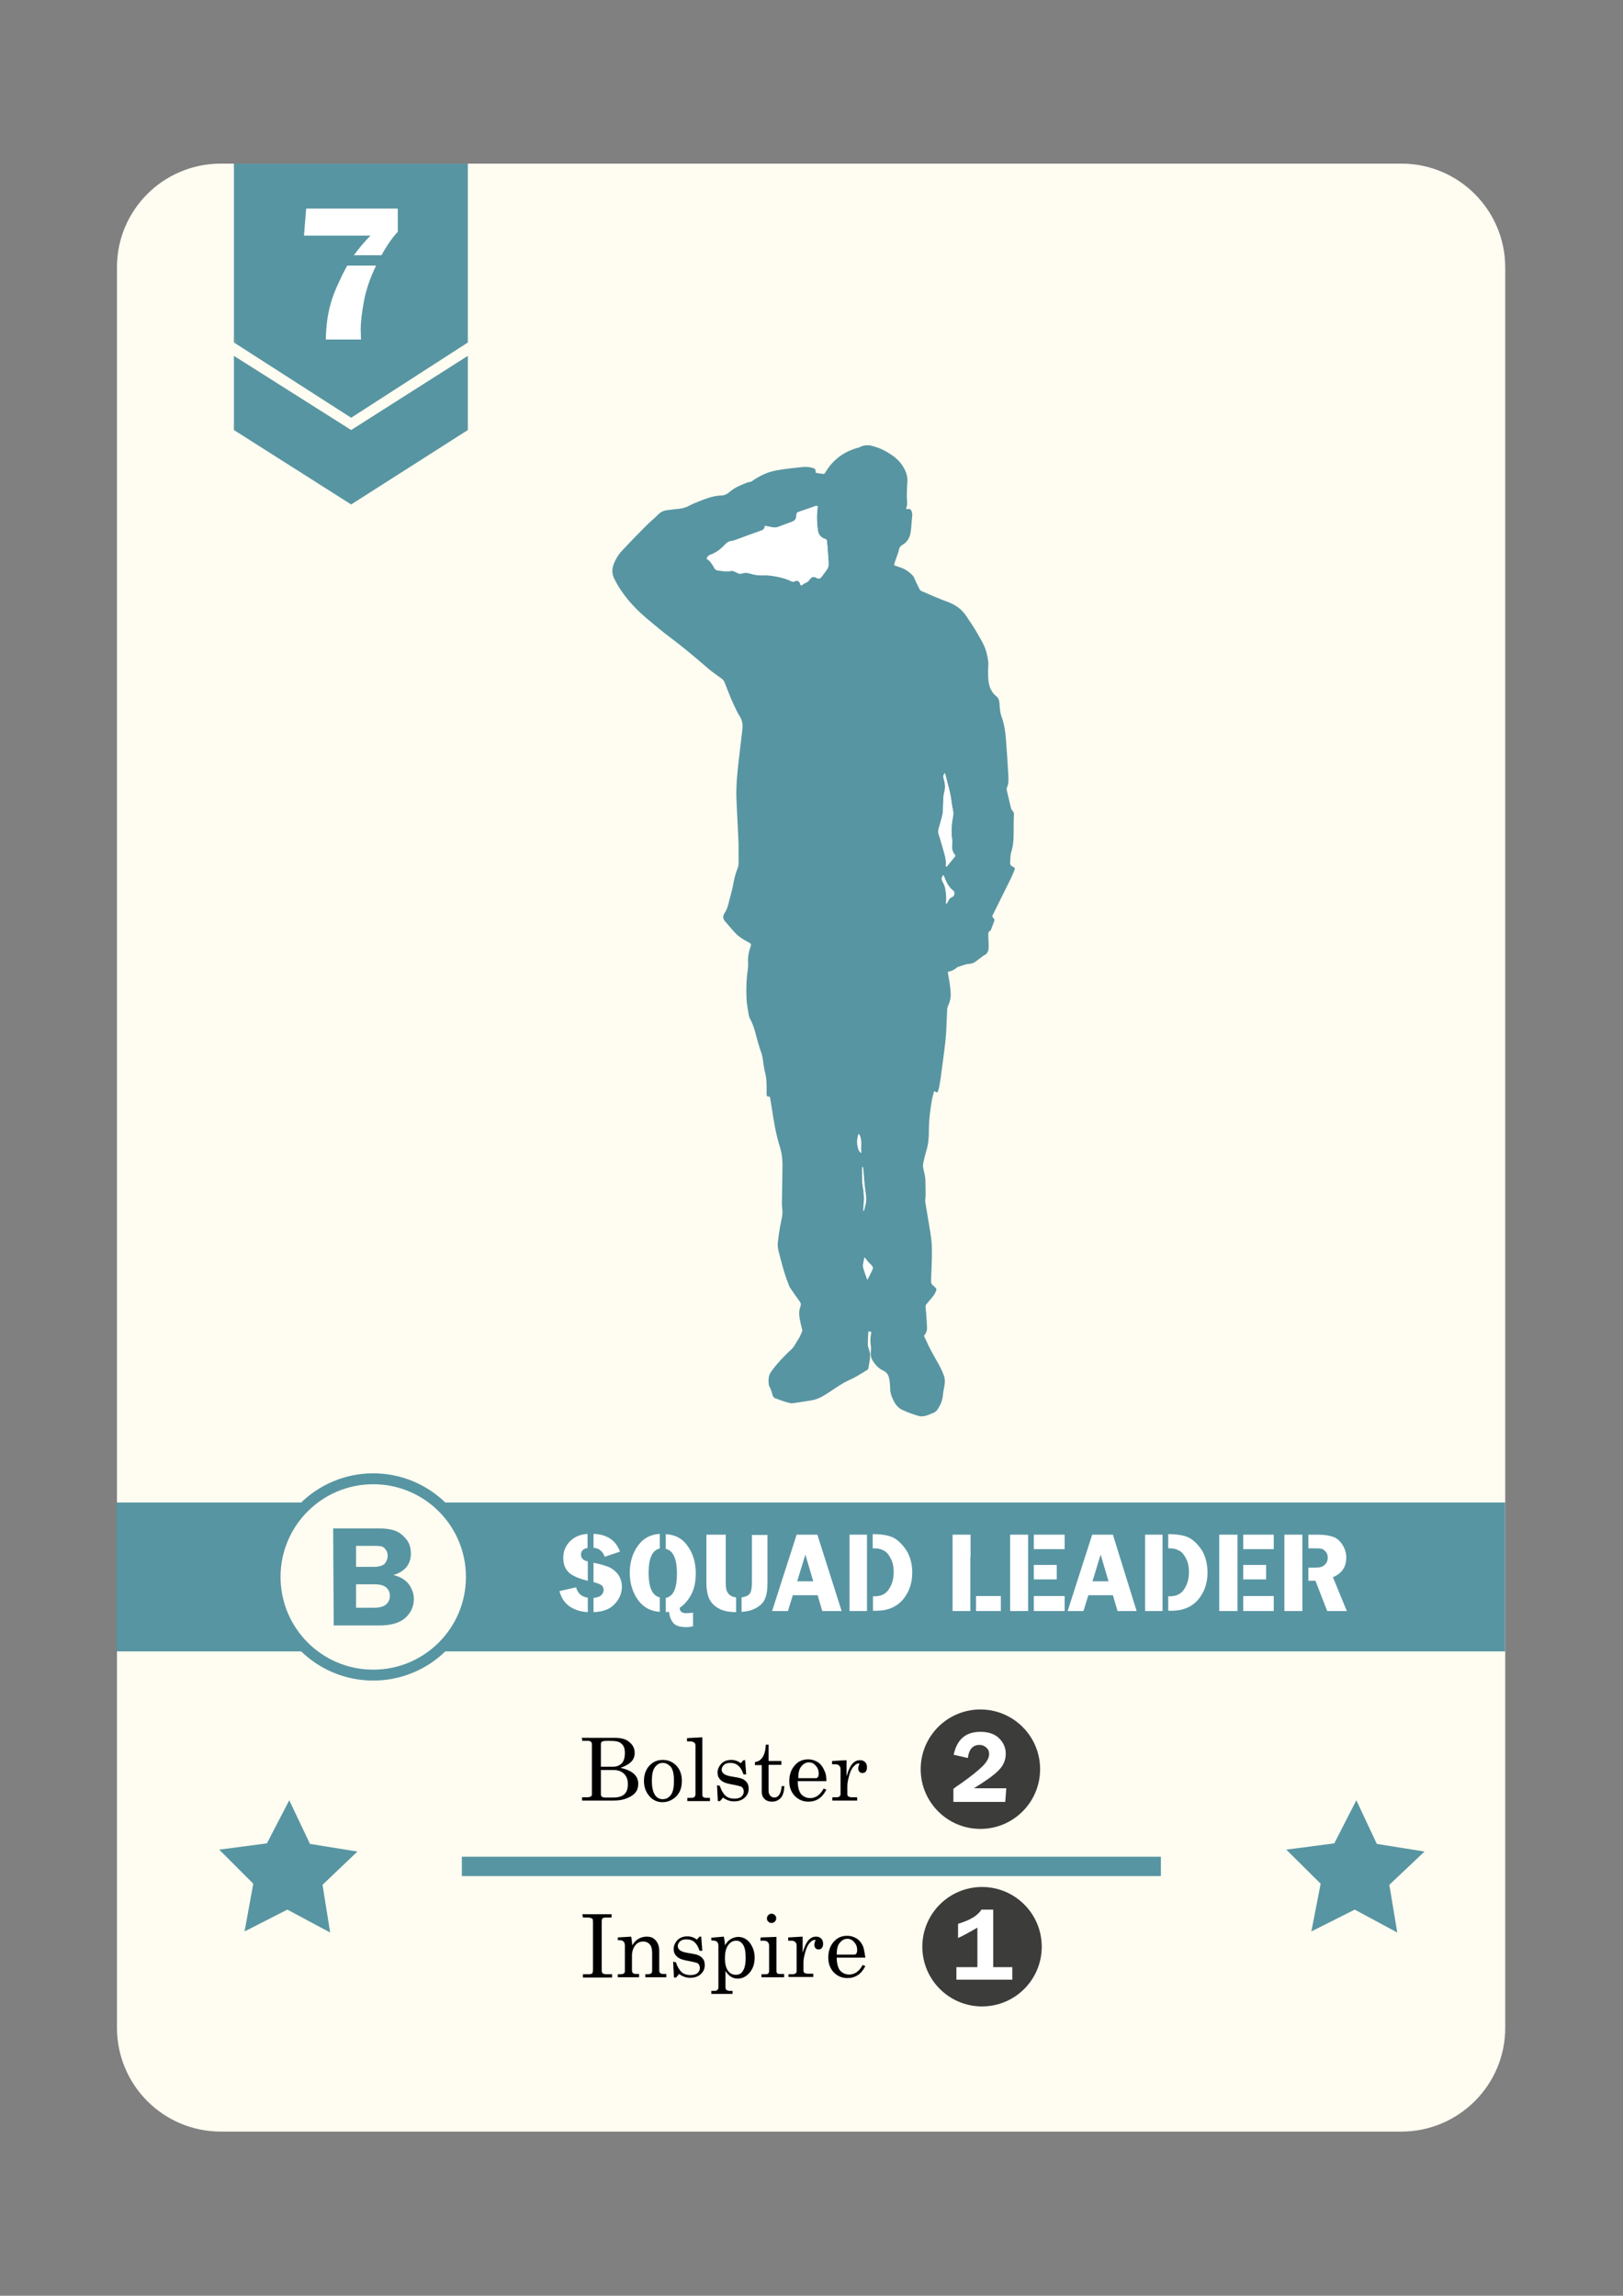 <?xml version="1.0" encoding="utf-8"?>
<!-- Generator: Adobe Illustrator 25.2.1, SVG Export Plug-In . SVG Version: 6.00 Build 0)  -->
<svg version="1.1" id="Layer_1" xmlns="http://www.w3.org/2000/svg" xmlns:xlink="http://www.w3.org/1999/xlink" x="0px" y="0px"
	 viewBox="0 0 595.3 841.9" style="enable-background:new 0 0 595.3 841.9;" xml:space="preserve">
<rect x="0" y="0" width="595.3" height="841.9" fill="#808080" stroke="none"/>
<style type="text/css">
	.st0{fill:#C6C6C6;}
	.st1{fill:#FFFCF1;}
	.st2{fill:#5895A2;}
	.st3{fill:#3C3C3B;}
	.st4{fill:#FFFFFF;}
	.st5{fill:#FFFCF1;stroke:#5895A2;stroke-width:4;stroke-miterlimit:10;}
</style>
<rect x="276" y="581.3" class="st0" width="4.2" height="7.2"/>
<path class="st1" d="M514,781.7H81c-21.1,0-38.1-17.1-38.1-38.1V98.2C42.8,77.1,59.9,60,81,60h433c21.1,0,38.1,17.1,38.1,38.1v645.4
	C552.2,764.6,535,781.7,514,781.7z"/>
<rect x="42.8" y="551" class="st2" width="509.3" height="54.6"/>
<polygon class="st2" points="171.6,60 171.6,125.6 128.8,153.2 85.8,125.6 85.8,60 "/>
<polygon class="st0" points="86.1,125.3 86.7,125.3 86.7,125.6 "/>
<rect x="126.4" y="108.6" class="st2" width="4.6" height="24.1"/>
<rect x="169.4" y="680.9" class="st2" width="256.4" height="7.1"/>
<g>
	<path d="M213.4,637.3h12.1c2.4,0,4.2,0.5,5.4,1.6c1.2,1,1.9,2.3,1.9,3.9c0,1.3-0.4,2.4-1.3,3.3c-0.9,0.9-2.2,1.6-3.9,2.2
		c2.2,0.5,3.8,1.2,4.9,2.2s1.6,2.2,1.6,3.7c0,1.2-0.3,2.2-0.9,3c-0.6,0.8-1.6,1.6-3.1,2.2c-1.4,0.6-3.1,0.9-4.9,0.9h-11.7v-1.2h1.9
		c0.6,0,1-0.1,1.3-0.3s0.4-0.4,0.4-0.6v-18.5c0-0.4-0.1-0.8-0.4-1c-0.3-0.2-0.6-0.3-1.1-0.3h-2L213.4,637.3L213.4,637.3z
		 M220.4,647.9h4.4c1.3,0,2.4-0.4,3.2-1.2s1.2-2.1,1.2-3.9c0-1.1-0.2-2-0.6-2.6s-0.9-1.1-1.7-1.4c-0.7-0.3-2-0.4-3.8-0.4
		c-1.3,0-2,0.1-2.3,0.3s-0.4,0.5-0.4,1L220.4,647.9L220.4,647.9z M220.4,649.1v8.9c0,0.4,0.1,0.7,0.4,0.9c0.2,0.2,0.7,0.3,1.3,0.3
		h2.8c1.9,0,3.2-0.4,4.1-1.2c0.9-0.8,1.3-2.1,1.3-3.8c0-1.6-0.5-2.8-1.4-3.7s-2.2-1.4-3.8-1.4H220.4z"/>
	<path d="M243.1,645.4c2,0,3.6,0.7,5,2.1c1.3,1.4,2,3.3,2,5.6c0,1.6-0.3,3-0.9,4.1c-0.6,1.1-1.4,2-2.6,2.7c-1.2,0.7-2.3,1-3.6,1
		c-1.9,0-3.5-0.7-4.8-2.2s-2-3.3-2-5.6s0.7-4.2,2-5.6S241.1,645.4,243.1,645.4z M243.1,646.5c-1.2,0-2.1,0.5-2.9,1.6s-1.1,2.7-1.1,5
		s0.4,4,1.1,5.1c0.7,1.1,1.7,1.6,2.9,1.6s2.2-0.5,3-1.6s1.1-2.8,1.1-5.3c0-2.3-0.4-3.9-1.1-4.9C245.2,647,244.2,646.5,243.1,646.5z"
		/>
	<path d="M257.6,637.1v21.2c0,0.3,0.1,0.5,0.3,0.7c0.3,0.2,0.6,0.3,1,0.3h1.5v1.2h-8.3v-1.2h1.5c0.5,0,0.8-0.1,1.1-0.3
		c0.2-0.2,0.4-0.5,0.4-1v-17.8c0-0.5-0.1-0.9-0.4-1.1c-0.4-0.3-0.9-0.5-1.4-0.5H252v-1.2L257.6,637.1z"/>
	<path d="M264,654.9c0.6,1.8,1.4,3,2.2,3.7c0.8,0.7,1.9,1,3.1,1c1.1,0,2-0.2,2.6-0.7s0.9-1.1,0.9-1.9c0-0.4-0.1-0.8-0.3-1.2
		c-0.2-0.3-0.5-0.6-0.9-0.7c-0.4-0.1-1.4-0.4-3.1-0.7c-1.6-0.3-2.7-0.6-3.3-1c-0.6-0.3-1.1-0.8-1.5-1.4c-0.4-0.6-0.5-1.3-0.5-2
		c0-1.1,0.4-2,1.1-2.9c0.9-1.1,2.2-1.7,3.9-1.7c1.3,0,2.5,0.4,3.5,1.2l1-1.1h0.6l0.4,5.2h-1c-0.5-1.5-1.1-2.5-1.9-3.2s-1.8-1-2.9-1
		c-1,0-1.8,0.2-2.3,0.7c-0.6,0.5-0.9,1.1-0.9,1.8c0,0.6,0.3,1.1,0.8,1.5s1.5,0.8,3,1c1.7,0.3,2.9,0.5,3.4,0.7c0.9,0.3,1.5,0.8,2,1.4
		c0.5,0.6,0.7,1.4,0.7,2.4c0,1.3-0.5,2.4-1.5,3.3c-1,0.9-2.3,1.3-3.9,1.3c-1.5,0-2.8-0.5-4-1.4l-1.1,1.3h-0.8l-0.3-5.8L264,654.9
		L264,654.9z"/>
	<path d="M280.9,639.8h1v6h4.7v1.4h-4.7v9.4c0,0.8,0.2,1.4,0.6,1.9c0.4,0.4,0.9,0.7,1.5,0.7c0.7,0,1.3-0.3,1.8-1s0.8-1.7,0.9-3.2h1
		c-0.1,2-0.5,3.4-1.3,4.3c-0.8,0.9-1.9,1.4-3.2,1.4c-1.2,0-2.1-0.3-2.8-1c-0.7-0.7-1-1.5-1-2.6v-9.8h-2.5v-1.1
		c1.2-0.2,2-0.7,2.6-1.5C280.4,643.5,280.8,641.9,280.9,639.8z"/>
	<path d="M303.1,653.2h-10.5c0,2.2,0.5,3.8,1.2,4.7c0.9,1,2,1.5,3.4,1.5c2,0,3.7-1.2,4.9-3.5l1,0.4c-1.5,3-3.7,4.4-6.6,4.4
		c-2,0-3.6-0.7-5-2.1c-1.3-1.4-2-3.2-2-5.4c0-2.4,0.7-4.3,2-5.8s2.9-2.2,4.9-2.2c1.4,0,2.6,0.4,3.7,1.1c1,0.7,1.8,1.8,2.3,3.1
		C303,650.5,303.1,651.8,303.1,653.2z M292.8,652.1h6.3c0.4,0,0.7-0.1,0.9-0.4s0.3-0.7,0.3-1.3c0-1.2-0.4-2.1-1.1-2.9
		s-1.5-1.2-2.5-1.2c-1.1,0-2,0.5-2.8,1.5C293.1,648.7,292.8,650.2,292.8,652.1z"/>
	<path d="M305.2,645.8l5.3-0.3v5.9c0.6-2,1.2-3.4,2-4.4s1.8-1.5,2.9-1.5c0.8,0,1.4,0.2,1.9,0.7s0.7,1.1,0.7,2c0,0.7-0.2,1.2-0.5,1.5
		c-0.3,0.4-0.7,0.5-1.2,0.5s-0.9-0.2-1.1-0.5c-0.3-0.3-0.4-0.7-0.4-1.3c0-0.3,0.1-0.7,0.2-1c0.2-0.3,0.2-0.4,0.2-0.5
		c0-0.2-0.1-0.2-0.3-0.2c-0.4,0-0.9,0.2-1.5,0.8c-0.8,0.7-1.3,1.7-1.7,2.9c-0.6,1.9-0.9,3.4-0.9,4.5v3.1c0,0.3,0.1,0.6,0.4,0.8
		s0.7,0.3,1.3,0.3h1.9v1.2h-9.1v-1.2h1.5c0.5,0,0.9-0.1,1.1-0.3s0.4-0.4,0.4-0.7V649c0-0.7-0.1-1.2-0.5-1.5
		c-0.3-0.3-0.7-0.5-1.3-0.5h-1.3V645.8L305.2,645.8z"/>
</g>
<circle class="st3" cx="359.6" cy="648.8" r="21.9"/>
<g>
	<path class="st4" d="M369.1,655.8l-0.4,5h-19V656c0.6-0.5,1.6-1.2,3.1-2.2c3.5-2.5,6-4.5,7.6-6.1s2.4-3.1,2.4-4.4
		c0-1-0.3-1.8-1-2.4c-0.6-0.6-1.5-1-2.5-1c-2.5,0-3.9,1.6-4.3,4.8l-5.2-1.2c1.2-5.6,4.4-8.4,9.8-8.4c3,0,5.3,0.8,6.9,2.4
		c1.6,1.6,2.4,3.5,2.4,5.6c0,2.2-0.8,4.3-2.5,6c-1.7,1.8-4.8,4-9.2,6.7L369.1,655.8L369.1,655.8z"/>
</g>
<polygon class="st2" points="121.1,708.7 105.4,700.3 89.7,708.3 92.9,690.8 80.4,678.3 97.9,676 106.1,660.2 113.7,676.2 
	131.1,679 118.3,691.2 "/>
<polygon class="st2" points="512.5,708.7 496.9,700.3 481,708.3 484.4,690.8 471.8,678.3 489.4,676 497.5,660.2 505,676.2 
	522.5,679 509.6,691.2 "/>
<polygon class="st2" points="171.6,130.5 171.6,157.7 128.8,185 85.8,157.7 85.8,130.5 128.8,157.7 "/>
<path class="st2" d="M317.5,163.3c0.5,0,1,0,1.5,0c2.2,0.5,4.4,1.3,6.4,2.5c2.4,1.4,4.6,3.1,6,5.6c1,1.7,1.6,3.5,1.4,5.5
	c-0.1,1.8-0.2,3.6-0.2,5.3c0.1,1.4,0.3,2.8-0.2,4.2c0,0.1,0,0.2,0,0.3c0.1,0,0.2,0,0.3,0c1.2-0.2,1.5,0.1,1.8,1.3
	c0.1,0.3,0.1,0.6,0.1,0.9c-0.2,2.1-0.3,4.3-0.6,6.4c-0.3,1.9-1.3,3.6-3,4.5c-0.8,0.5-1.2,1.1-1.3,1.9c-0.1,0.3-0.1,0.6-0.2,0.8
	c-0.5,1.3-0.9,2.7-1.4,4c-0.2,0.5-0.2,0.9,0.4,1c0.5,0.1,1,0.4,1.5,0.5c1.9,0.6,3.5,1.7,4.8,3.1c0.1,0.1,0.2,0.3,0.3,0.4
	c0.7,1.6,1.4,3.1,2.2,4.6c0.1,0.3,0.5,0.6,0.8,0.7c3.2,1.4,6.4,2.8,9.7,4c2.6,1,4.8,2.5,6.4,4.8c1.5,2.2,3,4.4,4.3,6.7
	s2.8,4.6,3.4,7.3c0.3,1.4,0.7,2.8,0.6,4.3c-0.1,1.7-0.1,3.5,0,5.2c0.2,2.5,1,4.7,3,6.3c0.8,0.6,1,1.5,1.1,2.5c0.1,1.7,0.2,3.5,0.8,5
	c1,2.8,1.4,5.7,1.6,8.7c0.3,4,0.6,8,0.8,12c0.1,1.8,0.3,3.6-0.5,5.3c-0.1,0.3-0.1,0.7,0,1c0.5,2.1,1,4.3,1.5,6.4
	c0.1,0.4,0.4,0.9,0.7,1.2c0.3,0.3,0.4,0.6,0.4,1.1c-0.1,1.9-0.1,3.7-0.1,5.6c0,2.7,0,5.3-0.8,8c-0.5,1.4-0.4,3-0.5,4.5
	c0,0.2,0.2,0.5,0.4,0.8c0.1,0.1,0.4,0.2,0.5,0.3c0.9,0.4,1,0.6,0.6,1.5c-0.4,1-0.8,2-1.3,3c-2.2,4.4-4.4,8.9-6.6,13.3
	c-0.2,0.4-0.2,0.7,0.2,1c0.4,0.3,0.5,0.6,0.4,1.1c-0.4,1.1-0.8,2.2-1.2,3.2c-0.1,0.3-0.5,0.5-0.7,0.8c-0.1,0.1-0.3,0.2-0.3,0.4
	c0,1.2,0,2.4,0.1,3.6c0,0.9,0.1,1.9-0.1,2.8c-0.1,0.5-0.4,0.9-0.7,1.3c-0.3,0.3-0.8,0.5-1.1,0.7c-1,0.8-2.1,1.5-3.1,2.3
	c-0.3,0.2-0.7,0.4-1.1,0.5c-0.7,0.2-1.4,0.2-2,0.3c-0.8,0.2-1.6,0.5-2.5,0.8c-0.4,0.1-0.8,0.2-1.1,0.5c-0.9,0.7-1.9,1.3-3.1,1.4
	c0,0,0,0-0.1,0.1c0,0.3,0,0.7,0.1,1.1c0.4,2.2,0.8,4.4,0.9,6.6c0.1,1.6-0.2,3-0.8,4.4c-0.3,0.6-0.5,1.2-0.5,1.9
	c-0.2,3.7-0.2,7.4-0.6,11.1c-0.5,4.7-1.2,9.3-1.8,14c-0.2,1.4-0.4,2.8-0.8,4.2c-0.3,1.1-0.4,1.1-1.4,0.5c0,0-0.1,0-0.2,0
	c-0.2,0.9-0.5,1.8-0.7,2.7c-0.7,3.9-1.2,7.9-1.2,11.9c0,2.4-0.2,4.8-0.9,7.1c-0.4,1.4-0.8,2.9-1.1,4.3c-0.1,0.6-0.2,1.3-0.1,1.9
	c0.2,1.4,0.7,2.8,0.8,4.2c0.1,2,0.1,4,0.1,6c0,0.9-0.2,1.7-0.1,2.6c0.5,3.2,1.1,6.4,1.6,9.6c0.4,2.4,0.8,4.8,0.8,7.2
	c0.1,4.1-0.2,8.1-0.3,12.2c0,0.6,0.2,1,0.6,1.4c0.3,0.2,0.6,0.5,0.9,0.8c0.5,0.4,0.6,0.9,0.3,1.4c-0.3,0.7-0.6,1.3-1.1,1.9
	c-0.8,1-1.6,1.9-2.4,2.9c-0.2,0.2-0.3,0.5-0.3,0.8c0,0.8,0.1,1.5,0.2,2.3c0.1,1.6,0.2,3.1,0.3,4.7c0.1,1.3,0,2.6-1,3.6
	c-0.1,0.1-0.1,0.3,0,0.4c1,2.1,1.9,4.2,3.1,6.3c1.4,2.5,2.9,4.9,3.9,7.5c0.5,1.2,0.7,2.3,0.5,3.6c-0.2,1.5-0.6,3.1-0.7,4.6
	c-0.2,1.7-0.9,3.2-1.8,4.6c-0.4,0.7-1,1.2-1.8,1.5c-0.9,0.3-1.8,0.8-2.7,1c-0.8,0.2-1.7,0.3-2.4,0.1c-2-0.6-4.1-1.3-6-2.2
	c-1.4-0.6-2.4-1.7-3.1-3c-0.8-1.5-1.5-3.1-1.5-4.9c0-0.9-0.1-1.9-0.2-2.8c-0.2-1.6-0.7-3-2.2-3.7c-1.8-0.8-3.1-2.2-4.1-3.9
	c-0.6-1-0.7-2-0.6-3.1c0.1-0.8,0.1-1.6,0-2.3c-0.2-1.4-0.2-2.8,0.1-4.2c0.2-0.8,0-1-1-0.9c-0.1,1.6-0.2,3.2-0.2,4.8
	c0,0.5,0.2,1.1,0.4,1.6c0.1,0.5,0.3,1,0.4,1.5c0.2,1.9-0.3,3.7-0.6,5.6c0,0.2-0.2,0.4-0.3,0.5c-1.4,0.9-2.9,1.8-4.3,2.6
	c-1.4,0.8-3,1.4-4.4,2.2c-2.4,1.4-4.6,3-7,4.5c-1.6,1-3.3,1.7-5.2,2c-1.5,0.2-3,0.5-4.5,0.7c-1.1,0.1-2.2,0.5-3.2,0.2
	c-1.8-0.4-3.5-1.1-5.2-1.7c-0.6-0.2-0.9-0.7-1.1-1.4c-0.2-0.8-0.4-1.5-0.7-2.2c-0.2-0.5-0.6-0.9-0.6-1.4c-0.2-1.6-0.2-3.3,0.8-4.7
	c2.2-3.1,4.9-5.9,7.7-8.5c0.3-0.3,0.6-0.6,0.8-1c0.5-0.8,0.9-1.5,1.4-2.3c0.1-0.2,0.3-0.4,0.4-0.6c0.4-0.7,0.7-1.5,1-2.2
	c0.1-0.2,0.2-0.4,0.2-0.6c-0.2-1-0.5-1.9-0.7-2.9c-0.4-2-0.8-3.9,0-5.9c0.3-0.8,0.1-1.4-0.4-2c-1.1-1.5-2.2-3.1-3.3-4.7
	c-0.2-0.3-0.4-0.6-0.5-1c-1.7-4.2-2.8-8.5-3.9-12.9c-0.2-0.9-0.3-2-0.2-2.9c0.2-1.9,0.5-3.7,0.8-5.6c0.4-2.3,1.2-4.6,0.8-7
	c-0.1-0.6-0.1-1.2-0.1-1.8c0.1-4.1,0.1-8.2,0.2-12.3c0.1-2.8-0.1-5.6-0.9-8.2c-1.5-4.7-2.3-9.5-3-14.3c-0.2-1.4-0.5-2.8-0.7-4.2
	c-1.2-0.1-1.2-0.1-1.2-1.3c0-1.6,0-3.2-0.1-4.8c-0.1-1.3-0.4-2.6-0.7-3.8c-0.5-2.4-0.5-4.9-1.5-7.2c-0.2-0.5-0.3-1.1-0.5-1.6
	c-1.1-3.4-1.6-7-3.4-10.1c-0.1-0.3-0.2-0.6-0.3-0.9c-0.3-1.7-0.6-3.4-0.8-5.1c-0.2-3.2-0.2-6.4,0.1-9.6c0.2-1.6,0.5-3.2,0.4-4.9
	c-0.1-1.6,0.1-3,0.5-4.5c0.2-0.5,0.3-1,0.5-1.5s0-0.8-0.4-1.1c-1.5-0.8-3-1.6-4.3-2.7c-1.8-1.6-3.2-3.5-4.8-5.3
	c-0.8-0.9-0.8-2-0.1-3c0.6-0.9,1-1.9,1.3-3c0.5-2.3,1.3-4.5,1.7-6.8c0.4-2.1,0.8-4.2,1.6-6.2c0.5-1,0.6-2.2,0.5-3.3
	c0-0.7,0-1.4,0-2.2c0-1.3,0-2.5,0-3.8c-0.2-5.7-0.6-11.5-0.8-17.2c-0.1-4.3,0.3-8.6,0.8-12.9c0.5-4,0.9-7.9,1.4-11.9
	c0.2-1.7,0-3.2-0.9-4.7c-1-1.6-1.8-3.4-2.6-5.1c-1.1-2.4-2-4.9-3-7.4c-0.2-0.6-0.6-1.1-1.2-1.5c-1.6-1.2-3.3-2.3-4.8-3.6
	c-4.5-3.9-9-7.7-13.8-11.3c-3.1-2.3-6-4.8-8.9-7.2c-4.8-4.1-8.9-8.7-11.7-14.3c-0.9-1.7-1-3.4-0.4-5.2c0.7-2,1.8-3.8,3.2-5.3
	c2.9-3.1,5.9-6.2,8.9-9.2c1.3-1.3,2.8-2.5,4.1-3.8c0.9-1,2-1.6,3.4-1.8c1.1-0.1,2.2-0.3,3.3-0.4c1.7-0.1,3.4-0.4,5-1.3
	c0.7-0.4,1.6-0.8,2.4-1.1c3-1.2,6-2.5,9.3-2.6c1.1,0,2.1-0.5,2.9-1.2s1.7-1.3,2.6-1.8c1.3-0.7,2.7-1.2,4.1-1.8
	c0.2-0.1,0.5-0.1,0.7-0.1c0.4-0.1,0.8-0.2,1-0.4c2.7-1.9,5.6-3.3,8.9-3.9c2.8-0.5,5.5-0.8,8.3-1.1c1.6-0.2,3.1-0.3,4.7,0.1
	c1.3,0.4,1.4,0.5,1.4,1.8c0,0,0,0.1,0.1,0.1c0.8,0.1,1.7,0.3,2.5,0.4c0.5,0.1,0.7-0.2,0.9-0.5c2.9-4.9,7.2-8,12.8-9.3
	C315.5,163.7,316.5,163.5,317.5,163.3z M259.2,204.9c0.5,0.4,1.1,0.8,1.5,1.3c0.5,0.6,0.9,1.3,1.3,2c0.3,0.5,0.7,0.9,1.2,0.9
	c1.1,0.1,2.2,0.3,3.4,0.4c0.3,0,0.7-0.1,1-0.1c0.4,0,0.8-0.2,1.2-0.1c0.7,0.2,1.3,0.6,2,0.9c0.3,0.1,0.8,0.2,1.1,0.1
	c1-0.3,2-0.4,3-0.1c1.8,0.6,3.6,0.8,5.5,0.7c0.7-0.1,1.4,0,2,0.1c2.7,0.4,5.4,0.9,7.9,2.1c0.4,0.2,0.8,0.2,1.2,0c1-0.5,1.7-0.1,2,1
	c0.1,0.5,0.4,0.6,0.8,0.3c0.3-0.2,0.5-0.5,0.9-0.6c0.9-0.3,1.5-0.9,2-1.6c0.6-0.8,1.3-0.9,2.2-0.4c0.9,0.5,1.4,0.4,2-0.4
	c0.7-0.9,1.5-1.9,2.1-2.9c0.2-0.4,0.4-0.9,0.4-1.4c0-0.9,0-1.7-0.1-2.6c-0.1-2-0.3-4.1-0.5-6.1c0-0.4-0.2-0.7-0.7-0.8
	c-1.5-0.5-2.4-1.5-2.6-3.1c-0.4-2.8-0.5-5.7-0.1-8.5c0.1-0.4-0.1-0.5-0.4-0.5c-0.2,0-0.4,0.1-0.5,0.1c-2,0.7-4.1,1.4-6.1,2.1
	c-0.6,0.2-0.8,0.5-0.8,1.2c0,1.4-0.5,2-1.8,2.5c-1.5,0.6-3.1,1.1-4.6,1.7c-0.9,0.4-1.7,0.4-2.6,0.2c-0.8-0.2-1.7-0.3-2.6-0.5
	c0,1.3-0.8,1.6-1.7,1.9c-2.9,1-5.9,2.1-8.8,3.2c-0.4,0.1-0.9,0.3-1.3,0.4c-1.1,0.1-2,0.5-2.8,1.4c-1.6,1.7-3.4,3.1-5.6,3.8
	C259.8,203.8,259.4,204.3,259.2,204.9z M346.6,283.5c-0.6,0.8-0.7,0.9-0.5,1.7c0.4,1.5,0.8,3.1,0.4,4.6c-0.6,2.1-0.5,4.3-0.6,6.5
	c0,0.8,0,1.6-0.2,2.3c-0.4,1.8-0.9,3.5-1.4,5.2c-0.2,0.7-0.2,1.3,0,2c0.6,2.1,1.3,4.3,1.9,6.4c0.5,1.7,0.9,3.4,0.7,5.1
	c0,0.1,0,0.2,0.1,0.3c0.1,0,0.1,0.1,0.2,0.1c1.1-1.3,2.1-2.6,3.2-3.9c-0.1-0.2-0.2-0.4-0.3-0.6c-0.8-1-1-2.2-0.9-3.5
	c0.1-0.7,0.1-1.4,0-2c-0.4-2.7-0.3-5.4,0.3-8.1c0.2-0.9,0.2-1.8,0-2.7c-0.2-0.9-0.4-1.9-0.5-2.9
	C348.6,290.5,347.5,287.1,346.6,283.5z M347,331.4c0,0,0.1,0,0.2,0c0.2-0.2,0.4-0.5,0.5-0.7c0.3-0.9,0.9-1.5,1.7-1.8
	c0.7-0.3,0.9-1.7,0.4-2.1c-1.5-1.2-2.5-2.7-3.1-4.4c-0.2-0.5-0.4-0.9-0.6-1.4c-0.6,0.7-0.7,1.4-0.4,2.2c0.4,0.8,0.8,1.5,1,2.3
	c0.3,1.7,0.6,3.4,0.4,5.2C346.9,330.9,347,331.1,347,331.4z M317.1,461.1c-0.2,0.9-0.4,1.6-0.5,2.4c-0.1,0.5-0.1,1.1,0.1,1.6
	c0.4,1.2,0.8,2.4,1.2,3.5c0.1,0.2,0.2,0.3,0.3,0.6c0.7-1.3,1.3-2.5,1.8-3.7c0.3-0.6,0-1.1-0.4-1.6c-0.5-0.5-1-0.9-1.4-1.4
	C318,462.1,317.5,461.6,317.1,461.1z M316.5,428c-0.1,0-0.2,0-0.3,0c0,1.2,0,2.5,0,3.7c0,1,0.1,2.1,0.2,3.1c0.4,2.1,0.6,4.2,0.4,6.4
	c-0.1,0.9-0.1,1.9-0.2,2.8c0.1,0,0.1,0,0.2,0c0.2-0.9,0.5-1.8,0.7-2.8c0.3-1.6,0-3.1-0.2-4.7c-0.3-2.4-0.4-4.9-0.7-7.3
	C316.6,428.8,316.5,428.4,316.5,428z M315,415.8c-1.1,2.2-0.5,6.4,0.9,7C315.5,420.4,316.4,418,315,415.8z"/>
<path class="st4" d="M259.2,204.9c0.1-0.6,0.5-1.1,1.1-1.3c2.2-0.7,4.1-2.1,5.6-3.8c0.8-0.9,1.6-1.3,2.8-1.4c0.4,0,0.9-0.2,1.3-0.4
	c2.9-1.1,5.9-2.1,8.8-3.2c0.9-0.3,1.8-0.6,1.7-1.9c0.9,0.2,1.8,0.3,2.6,0.5c0.9,0.2,1.7,0.1,2.6-0.2c1.5-0.6,3-1.2,4.6-1.7
	c1.3-0.5,1.8-1.1,1.8-2.5c0-0.6,0.2-0.9,0.8-1.2c2-0.7,4.1-1.4,6.1-2.1c0.2-0.1,0.4-0.1,0.5-0.1c0.3,0,0.5,0.1,0.4,0.5
	c-0.4,2.8-0.4,5.7,0.1,8.5c0.2,1.5,1.2,2.6,2.6,3.1c0.5,0.1,0.6,0.4,0.7,0.8c0.2,2,0.3,4.1,0.5,6.1c0.1,0.9,0.1,1.7,0.1,2.6
	c0,0.5-0.2,1-0.4,1.4c-0.7,1-1.4,1.9-2.1,2.9c-0.6,0.8-1.1,0.9-2,0.4s-1.6-0.4-2.2,0.4c-0.5,0.7-1.1,1.3-2,1.6
	c-0.3,0.1-0.6,0.4-0.9,0.6c-0.5,0.3-0.7,0.2-0.8-0.3c-0.3-1.1-1-1.5-2-1c-0.4,0.2-0.8,0.2-1.2,0c-2.5-1.2-5.2-1.8-7.9-2.1
	c-0.7-0.1-1.4-0.1-2-0.1c-1.9,0.1-3.7-0.1-5.5-0.7c-1-0.3-2-0.3-3,0.1c-0.3,0.1-0.7,0-1.1-0.1c-0.7-0.3-1.3-0.7-2-0.9
	c-0.4-0.1-0.8,0-1.2,0.1c-0.3,0-0.7,0.1-1,0.1c-1.1-0.1-2.2-0.2-3.4-0.4c-0.6-0.1-1-0.4-1.2-0.9c-0.4-0.7-0.8-1.4-1.3-2
	C260.5,205.7,259.9,205.4,259.2,204.9z"/>
<path class="st4" d="M346.6,283.5c0.8,3.6,2,7,2.4,10.7c0.1,1,0.3,1.9,0.5,2.9c0.2,0.9,0.2,1.8,0,2.7c-0.5,2.7-0.6,5.4-0.3,8.1
	c0.1,0.7,0.1,1.4,0,2c-0.2,1.3,0.1,2.5,0.9,3.5c0.1,0.2,0.2,0.4,0.3,0.6c-1.1,1.3-2.1,2.6-3.2,3.9c-0.1,0-0.1-0.1-0.2-0.1
	c0-0.1-0.1-0.2-0.1-0.3c0.2-1.8-0.2-3.4-0.7-5.1c-0.6-2.1-1.2-4.3-1.9-6.4c-0.2-0.7-0.2-1.3,0-2c0.5-1.7,1-3.5,1.4-5.2
	c0.2-0.8,0.2-1.6,0.2-2.3c0.1-2.2,0-4.4,0.6-6.5c0.4-1.6,0-3.1-0.4-4.6C346,284.3,346,284.2,346.6,283.5z"/>
<path class="st4" d="M347,331.4c0-0.3,0-0.6,0-0.8c0.2-1.8-0.1-3.5-0.4-5.2c-0.1-0.8-0.6-1.5-1-2.3s-0.2-1.5,0.4-2.2
	c0.2,0.5,0.5,0.9,0.6,1.4c0.7,1.7,1.6,3.2,3.1,4.4c0.5,0.4,0.3,1.9-0.4,2.1c-0.9,0.4-1.4,1-1.7,1.8c-0.1,0.3-0.3,0.5-0.5,0.7
	C347,331.4,347,331.4,347,331.4z"/>
<path class="st4" d="M317.1,461.1c0.4,0.5,0.7,1.1,1.1,1.5c0.4,0.5,1,1,1.4,1.4c0.5,0.4,0.7,1,0.4,1.6c-0.6,1.2-1.2,2.3-1.8,3.7
	c-0.2-0.3-0.3-0.5-0.3-0.6c-0.4-1.2-0.9-2.4-1.2-3.5c-0.1-0.5-0.1-1-0.1-1.6C316.8,462.7,317,461.9,317.1,461.1z"/>
<path class="st4" d="M316.5,428c0.1,0.4,0.1,0.8,0.2,1.2c0.2,2.4,0.3,4.9,0.7,7.3c0.2,1.6,0.5,3.1,0.2,4.7c-0.2,0.9-0.5,1.9-0.7,2.8
	c-0.1,0-0.1,0-0.2,0c0.1-0.9,0.1-1.9,0.2-2.8c0.2-2.1-0.1-4.3-0.4-6.4c-0.2-1-0.2-2.1-0.2-3.1c0-1.2,0-2.5,0-3.7
	C316.2,428,316.4,428,316.5,428z"/>
<path class="st4" d="M315,415.8c1.5,2.2,0.6,4.7,0.9,7C314.4,422.1,313.9,417.9,315,415.8z"/>
<g>
	<path class="st4" d="M145.9,76.5V85c-2.2,2.3-4.6,5.9-7.1,10.7s-4.3,9.6-5.2,14.2s-1.3,8.3-1.3,11c0,0.8,0.1,2,0.1,3.6h-12.9
		c0.1-3.8,0.4-7.2,1.1-10.3c0.6-3.1,1.8-6.7,3.7-10.7c1.8-4,3.6-7.3,5.5-9.9c1.9-2.6,3.9-5,6.1-7.2h-24.4l0.8-9.9L145.9,76.5
		L145.9,76.5z"/>
</g>
<g>
	<g>
		<path d="M213.6,702h10.7v1.2h-1.8c-0.8,0-1.3,0.1-1.5,0.3s-0.3,0.6-0.3,1.3v17.5c0,0.7,0.1,1.1,0.3,1.3s0.7,0.4,1.4,0.4h2.1v1.2
			h-10.7V724h2c0.7,0,1.2-0.1,1.4-0.3s0.3-0.7,0.3-1.4v-17.5c0-0.7-0.1-1.1-0.3-1.2c-0.3-0.2-0.8-0.4-1.6-0.4h-1.8L213.6,702
			L213.6,702z"/>
		<path d="M226.6,710.5l4.9-0.3c0.2,0.9,0.3,2,0.4,3.2c0.7-1.1,1.4-1.9,2.3-2.4s1.9-0.8,3-0.8c1,0,1.8,0.2,2.4,0.6
			c0.6,0.4,1.2,1,1.6,1.8c0.4,0.8,0.6,1.8,0.6,2.8v7.1c0,0.5,0.1,0.9,0.4,1.1c0.2,0.2,0.6,0.3,1.2,0.3h1v1.2h-7.7V724h0.7
			c0.7,0,1.2-0.1,1.4-0.3c0.3-0.2,0.4-0.5,0.4-1v-6.3c0-1.4-0.2-2.4-0.6-3c-0.6-0.9-1.5-1.4-2.7-1.4s-2.2,0.5-2.9,1.4
			s-1.2,2.2-1.2,3.7v5.4c0,0.5,0.1,0.9,0.4,1.1c0.2,0.2,0.6,0.3,1.2,0.3h1v1.2h-7.8V724h1c0.5,0,0.9-0.1,1.2-0.3s0.4-0.5,0.4-0.8
			v-9.5c0-0.6-0.2-1.1-0.5-1.4s-0.8-0.5-1.5-0.5h-0.6L226.6,710.5L226.6,710.5z"/>
		<path d="M247.9,719.6c0.6,1.8,1.4,3,2.2,3.7s1.9,1,3.1,1c1.1,0,2-0.2,2.6-0.7c0.6-0.5,0.9-1.1,0.9-1.9c0-0.4-0.1-0.8-0.3-1.2
			c-0.2-0.3-0.5-0.6-0.9-0.7c-0.4-0.1-1.4-0.4-3.1-0.7c-1.6-0.3-2.7-0.6-3.3-1c-0.6-0.3-1.1-0.8-1.5-1.4c-0.4-0.6-0.5-1.3-0.5-2
			c0-1.1,0.4-2,1.1-2.9c0.9-1.1,2.2-1.7,3.9-1.7c1.3,0,2.5,0.4,3.5,1.2l1-1.1h0.6l0.4,5.2h-1c-0.5-1.5-1.1-2.5-1.9-3.2
			c-0.8-0.7-1.8-1-2.9-1c-1,0-1.8,0.2-2.3,0.7c-0.6,0.5-0.9,1.1-0.9,1.8c0,0.6,0.3,1.1,0.8,1.5s1.5,0.8,3,1c1.7,0.3,2.9,0.5,3.4,0.7
			c0.9,0.3,1.5,0.8,2,1.4c0.5,0.6,0.7,1.4,0.7,2.4c0,1.3-0.5,2.4-1.5,3.3c-1,0.9-2.3,1.3-3.9,1.3c-1.4,0-2.8-0.5-4-1.4l-1.1,1.3
			h-0.8l-0.3-5.8L247.9,719.6L247.9,719.6z"/>
		<path d="M265.5,710.2c0.2,1.1,0.4,2.2,0.4,3.2c0.7-1.2,1.5-2,2.3-2.4s1.6-0.7,2.6-0.7s2,0.3,2.9,0.9c0.9,0.6,1.6,1.5,2.2,2.7
			s0.9,2.5,0.9,4c0,2.4-0.7,4.3-2.1,5.8c-1.1,1.2-2.5,1.9-4.1,1.9c-0.9,0-1.7-0.2-2.5-0.7s-1.4-1.2-2-2.1v5.9c0,0.5,0.1,0.8,0.3,1
			c0.3,0.2,0.7,0.4,1.2,0.4h1.1v1.1h-7.8v-1.1h1.1c0.5,0,0.9-0.1,1.1-0.3s0.4-0.5,0.4-0.8v-15.4c0-0.7-0.2-1.2-0.5-1.5
			s-1-0.5-2.1-0.5v-1L265.5,710.2z M270,711.7c-1.1,0-2.1,0.5-2.9,1.6s-1.2,2.7-1.2,4.8s0.4,3.6,1.1,4.6s1.7,1.5,2.9,1.5
			c1.1,0,2-0.4,2.5-1.3c0.8-1.1,1.1-2.8,1.1-4.9c0-2.3-0.3-3.9-1-4.9S271.1,711.7,270,711.7z"/>
		<path d="M279,710.5l5.8-0.2v12.6c0,0.3,0.1,0.6,0.2,0.7c0.2,0.2,0.5,0.3,0.9,0.3h1.7v1.2h-8.3V724h1.5c0.5,0,0.8-0.1,1-0.3
			s0.3-0.5,0.3-1v-9.2c0-0.6-0.2-1-0.5-1.3s-0.8-0.5-1.5-0.5h-1.2L279,710.5L279,710.5z M283,701.8c0.5,0,0.9,0.2,1.2,0.5
			c0.4,0.3,0.5,0.8,0.5,1.2c0,0.5-0.2,0.9-0.5,1.2s-0.8,0.5-1.2,0.5c-0.5,0-0.9-0.2-1.2-0.5c-0.4-0.3-0.5-0.8-0.5-1.2
			s0.2-0.9,0.5-1.2C282.1,702,282.5,701.8,283,701.8z"/>
		<path d="M289.1,710.5l5.3-0.3v5.9c0.6-2,1.2-3.4,2-4.4s1.8-1.5,2.9-1.5c0.8,0,1.4,0.2,1.9,0.7s0.7,1.1,0.7,2
			c0,0.7-0.2,1.2-0.5,1.5c-0.3,0.4-0.7,0.5-1.2,0.5s-0.9-0.2-1.1-0.5c-0.3-0.3-0.4-0.7-0.4-1.3c0-0.3,0.1-0.7,0.2-1
			c0.2-0.3,0.2-0.4,0.2-0.5c0-0.2-0.1-0.2-0.3-0.2c-0.4,0-0.9,0.2-1.5,0.8c-0.8,0.7-1.3,1.7-1.7,2.9c-0.6,1.9-0.9,3.4-0.9,4.5v3.1
			c0,0.3,0.1,0.6,0.4,0.8s0.7,0.3,1.3,0.3h1.9v1.2h-9.1v-1h1.5c0.5,0,0.9-0.1,1.1-0.3s0.4-0.4,0.4-0.7v-9.3c0-0.7-0.1-1.2-0.5-1.5
			c-0.3-0.3-0.7-0.5-1.3-0.5h-1.3V710.5L289.1,710.5z"/>
		<path d="M317.4,717.9h-10.5c0,2.2,0.5,3.8,1.2,4.7c0.9,1,2,1.5,3.4,1.5c2,0,3.7-1.2,4.9-3.5l1,0.4c-1.5,3-3.7,4.4-6.6,4.4
			c-2,0-3.6-0.7-5-2.1c-1.3-1.4-2-3.2-2-5.4c0-2.4,0.7-4.3,2-5.8s2.9-2.2,4.9-2.2c1.4,0,2.6,0.4,3.7,1.1c1,0.7,1.8,1.8,2.3,3.1
			C317,715.3,317.2,716.5,317.4,717.9z M306.9,716.8h6.3c0.4,0,0.7-0.1,0.9-0.4s0.3-0.7,0.3-1.3c0-1.2-0.4-2.1-1.1-2.9
			c-0.7-0.8-1.5-1.2-2.5-1.2c-1.1,0-2,0.5-2.8,1.5C307.2,713.4,306.9,714.9,306.9,716.8z"/>
	</g>
	<circle class="st3" cx="360.2" cy="713.9" r="21.9"/>
	<g>
		<path class="st4" d="M351.4,710.7v-5.2c4.4-1.3,7.2-3,8.6-5.2h4.3v21.1h7v4.6h-20.5v-4.6h7.7v-14.5
			C355.4,708.7,353,710,351.4,710.7z"/>
	</g>
</g>
<rect x="118.6" y="93.6" class="st2" width="24.2" height="3.8"/>
<path class="st4" d="M213.1,570.1c0,0.7,0.2,1.2,0.7,1.7c0.3,0.3,0.9,0.6,1.8,0.8v7.1c-3.1-0.7-5.3-1.7-6.7-2.8
	c-1.5-1.3-2.3-3.1-2.3-5.6s0.9-4.6,2.7-6.3c1.6-1.5,3.6-2.3,6.2-2.5v5.2C214,567.9,213.1,568.7,213.1,570.1z"/>
<path class="st4" d="M215.6,585.9v5.3c-2.5-0.1-4.6-0.8-6.4-1.9c-2-1.3-3.3-3.2-4-5.8l6.1-1.4C211.9,584.3,213.3,585.6,215.6,585.9z
	"/>
<path class="st4" d="M227.4,569l-5.6,1.9c-0.7-2-2-3.1-4.1-3.3v-5.1C222.7,562.7,225.9,564.9,227.4,569z"/>
<path class="st4" d="M228.1,581.9c0,2.5-1,4.7-2.9,6.6c-1.7,1.7-4.2,2.6-7.5,2.7V586c1.1-0.1,2-0.4,2.6-0.8c0.7-0.6,1.1-1.3,1.1-2.1
	s-0.3-1.5-1-1.9c-0.5-0.3-1.4-0.7-2.7-1v-7.1c2.6,0.5,4.4,1.1,5.7,1.6c1.3,0.6,2.4,1.5,3.4,2.8C227.7,578.9,228.1,580.3,228.1,581.9
	z"/>
<path class="st4" d="M251.7,591.6c0.5,0,1.3-0.1,2.5-0.2v5c-0.8,0.2-1.6,0.3-2.3,0.3c-2.5,0-4.2-0.5-5-1.6c-0.9-1.1-1.3-2.4-1.5-4
	c-0.4,0-0.8,0.1-1.2,0.1V586c2.8-0.6,4.1-3.5,4.1-8.9c0-5.5-1.4-8.5-4.1-9.1v-5.4c3.4,0.2,6.1,1.6,7.9,4.2c2.1,2.8,3.1,6.2,3.1,10.2
	c0,3.2-0.6,5.9-1.8,8s-2.6,3.7-4.1,4.6C249.3,590.9,250.1,591.6,251.7,591.6z"/>
<path class="st4" d="M237.9,576.8c0,5.4,1.4,8.4,4.1,9v5.3c-3.2-0.2-5.8-1.5-7.8-4.1c-2.1-2.8-3.2-6.2-3.2-10.2
	c0-3.9,1-7.3,3.1-10.1c1.9-2.6,4.5-4,7.9-4.2v5.4C239.3,568.4,237.9,571.4,237.9,576.8z"/>
<path class="st4" d="M281.5,562.8v17.4c0,2.8-0.3,4.9-1,6.3c-0.6,1.4-1.8,2.5-3.6,3.4c-1.3,0.7-3,1.1-4.9,1.2v-5.3
	c0.7-0.1,1.3-0.3,1.9-0.5c0.8-0.4,1.3-1,1.5-1.6c0.2-0.7,0.4-1.8,0.4-3.4v-17.4h5.7V562.8z"/>
<path class="st4" d="M270,585.8v5.4c-2.5,0-4.6-0.4-6.1-1.2c-1.6-0.8-2.8-1.9-3.6-3.4c-0.8-1.5-1.2-3.6-1.2-6.4v-17.4h7.1v17.4
	c0,1.5,0.1,2.6,0.4,3.3s0.8,1.3,1.5,1.7C268.7,585.6,269.3,585.7,270,585.8z"/>
<path class="st4" d="M299.8,562.8h-7.6l-9,28h5.8l1.8-5.8h9.1l1.7,5.8h7.1L299.8,562.8z M292.4,579.9l3-9.8l2.9,9.8H292.4z"/>
<rect x="311.6" y="562.8" class="st4" width="6.4" height="28"/>
<path class="st4" d="M334.6,576.7c0,4-1.2,7.3-3.5,10c-2.4,2.7-5.6,4-9.8,4h-1.1v-5.3h0.6c2.4,0,4.2-0.9,5.3-2.7
	c1.2-1.8,1.7-3.9,1.7-6.3c0-1.7-0.3-3.3-1-4.7s-1.5-2.5-2.5-3c-1-0.6-2.2-0.9-3.5-0.9h-0.7v-5.2l0,0c3.5,0,6.1,0.5,7.8,1.4
	c1.7,1,3.2,2.5,4.6,4.6C333.9,570.9,334.6,573.6,334.6,576.7z"/>
<rect x="358" y="585.3" class="st4" width="9.1" height="5.5"/>
<polygon class="st4" points="356,562.8 356,570.9 355.9,570.9 355.9,590.8 349.4,590.8 349.4,562.8 "/>
<rect x="379.2" y="562.8" class="st4" width="11.3" height="5.3"/>
<rect x="379.2" y="573.9" class="st4" width="8.4" height="5.3"/>
<rect x="379.2" y="585.3" class="st4" width="11.3" height="5.5"/>
<rect x="370.5" y="562.8" class="st4" width="6.6" height="28"/>
<path class="st4" d="M408.2,562.8h-7.6l-9,28h5.8l1.8-5.8h9l1.7,5.8h7L408.2,562.8z M400.7,579.9l3-9.8l2.9,9.8H400.7z"/>
<rect x="420" y="562.8" class="st4" width="6.4" height="28"/>
<path class="st4" d="M442.9,576.7c0,4-1.2,7.3-3.5,10c-2.4,2.7-5.6,4-9.8,4h-1.1v-5.3h0.6c2.4,0,4.2-0.9,5.3-2.7
	c1.2-1.8,1.7-3.9,1.7-6.3c0-1.7-0.3-3.3-1-4.7s-1.5-2.5-2.5-3c-1-0.6-2.2-0.9-3.5-0.9h-0.6v-5.2c3.5,0,6.1,0.5,7.8,1.4
	c1.7,1,3.2,2.5,4.6,4.6C442.2,570.9,442.9,573.6,442.9,576.7z"/>
<rect x="456" y="562.8" class="st4" width="11.2" height="5.3"/>
<rect x="456" y="585.3" class="st4" width="11.2" height="5.5"/>
<polygon class="st4" points="453.9,568.2 453.9,573.9 453.9,573.9 453.9,579.2 453.9,579.2 453.9,585.3 453.9,585.3 453.9,590.8 
	447.2,590.8 447.2,562.8 453.9,562.8 "/>
<rect x="456" y="573.9" class="st4" width="8.4" height="5.3"/>
<path class="st4" d="M494,590.8h-7.2l-4.3-11.1h-2.6v-4.8h1.9c1.3,0,2.3-0.1,2.9-0.3s1.1-0.6,1.6-1.2s0.7-1.4,0.7-2.2
	s-0.2-1.5-0.7-2.1s-1-1-1.5-1.1c-0.5-0.2-1.6-0.2-3.1-0.2h-1.8v-5h3.6c2.3,0,4.1,0.3,5.5,0.8s2.5,1.5,3.4,2.9s1.4,3,1.4,4.7
	c0,3.4-1.6,5.8-4.9,7.2L494,590.8z"/>
<polygon class="st4" points="477.7,579.7 477.7,590.8 471.1,590.8 471.1,562.8 477.7,562.8 "/>
<circle class="st5" cx="136.9" cy="578.3" r="36"/>
<g>
	<path class="st2" d="M122.2,560.5h16.6c3,0,5.2,0.4,6.7,1.1c1.5,0.7,2.7,1.8,3.7,3.1s1.5,3,1.5,5c0,3.9-2.1,6.6-6.4,7.9
		c2.5,0.6,4.3,1.7,5.6,3.3c1.2,1.7,1.9,3.5,1.9,5.4c0,2.7-1,5-3,6.9s-5.3,2.9-9.8,2.9h-16.6L122.2,560.5L122.2,560.5z M130.6,566.8
		v7.8h6.3c2.3,0,3.8-0.5,4.4-1.4c0.6-0.9,0.9-1.8,0.9-2.6c0-0.9-0.2-1.7-0.7-2.3c-0.5-0.7-1-1.1-1.6-1.2c-0.6-0.2-1.8-0.2-3.5-0.2
		H130.6z M130.6,581v8.6h6.4c2.2,0,3.7-0.4,4.6-1.2c0.9-0.8,1.4-1.8,1.4-3.2c0-1.2-0.4-2.1-1.3-3c-0.9-0.8-2.3-1.2-4.3-1.2H130.6z"
		/>
</g>
</svg>
